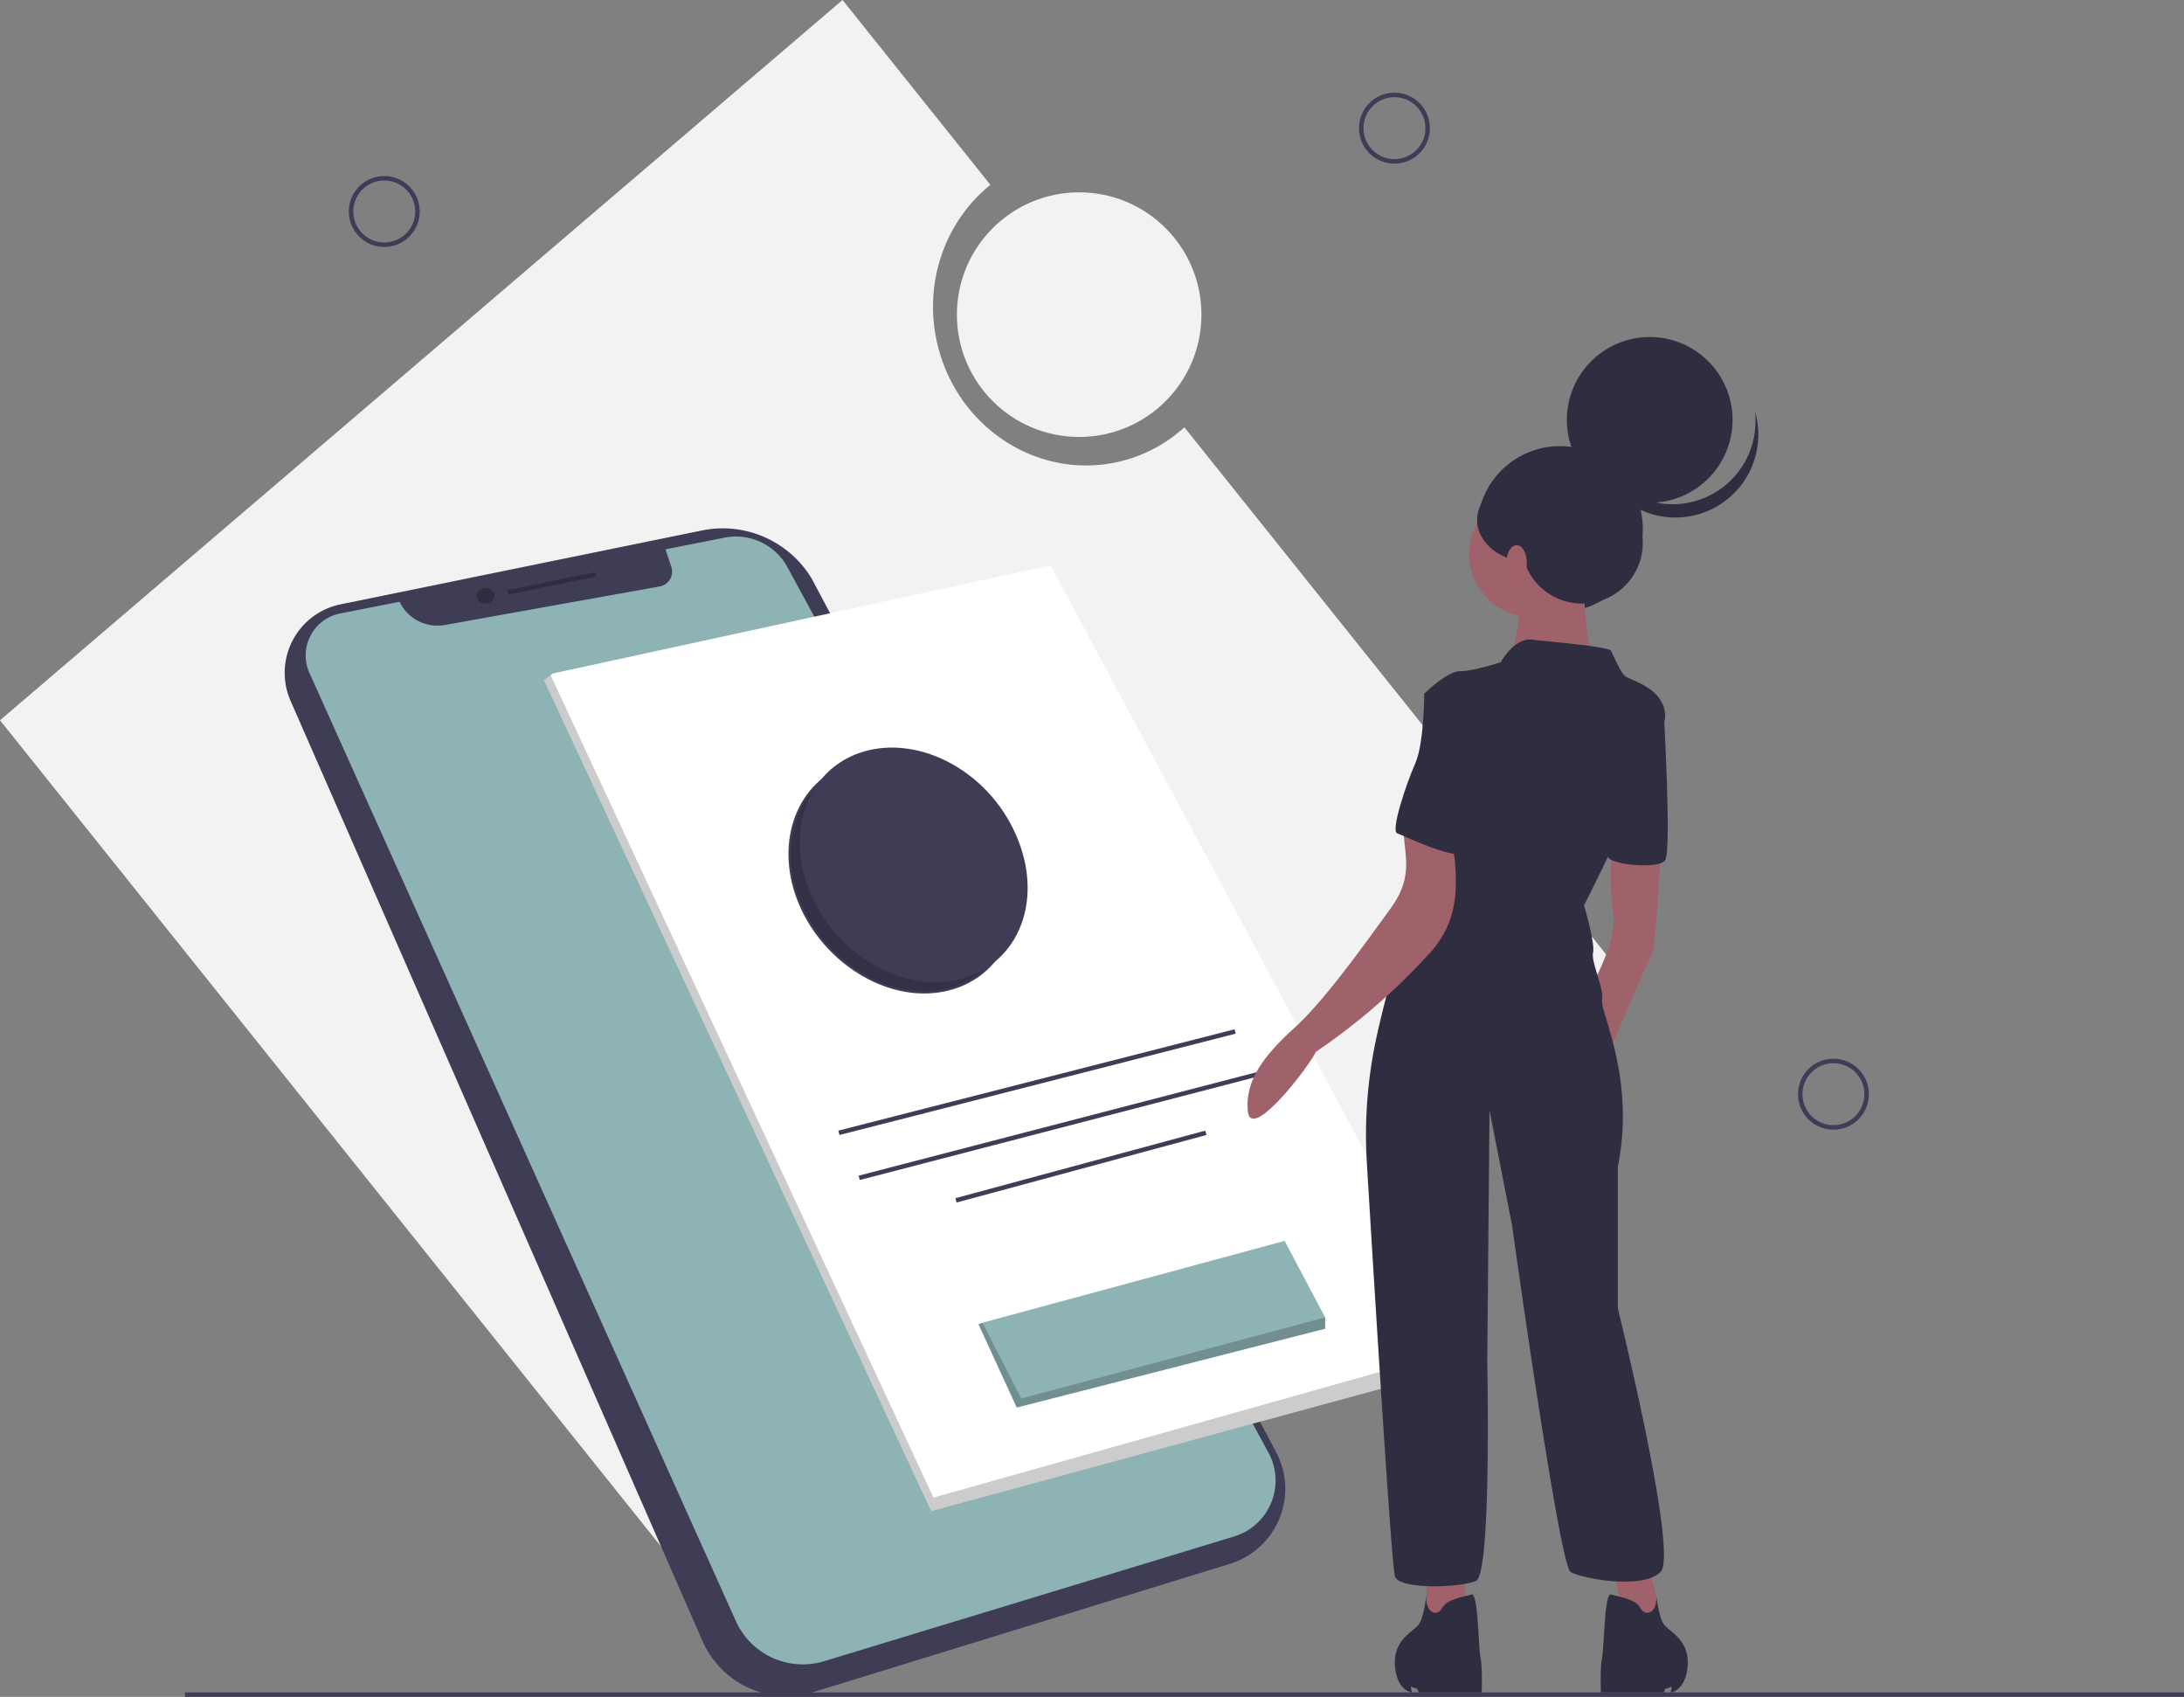 <svg id="b7804aec-61a6-4222-8d2d-62658e90c1cd" data-name="Layer 1" xmlns="http://www.w3.org/2000/svg" width="970.154" height="753.564" viewBox="0 0 970.154 753.564"><rect x="0" y="0" width="970.154" height="753.564" fill="#808080" stroke="none"/><title>mobile app</title><path d="M833.692,503.9,641.028,263.142a64.686,64.686,0,0,1-31.158,15.733c-36.271,7.143-71.693-17.626-79.117-55.323-5.248-26.648,4.911-52.608,24.123-68.069L489.182,73.392l-374.259,319.862L459.432,823.762Z" transform="translate(-114.923 -73.392)" fill="#f2f2f2"/><path d="M426.738,308.962l-160.526,32.803a31.041,31.041,0,0,0-22.216,42.873L426.998,802.192a40.777,40.777,0,0,0,49.302,22.617l184.96-56.941a34.839,34.839,0,0,0,20.509-49.656l-206.335-387.973A46.151,46.151,0,0,0,426.738,308.962Z" transform="translate(-114.923 -73.392)" fill="#3f3d56"/><path d="M266.008,345.836l26.394-5.204h0a18.73,18.73,0,0,0,20.185,10.31l95.38-17.119a6.691,6.691,0,0,0,5.165-8.701l-2.595-7.784,26.27-5.18a26.027,26.027,0,0,1,27.904,13.109L678.393,718.513a25.937,25.937,0,0,1-15.242,37.198L481.039,811.103a32.619,32.619,0,0,1-39.239-17.824L252.375,372.236A18.974,18.974,0,0,1,266.008,345.836Z" transform="translate(-114.923 -73.392)" fill="#8db3b5"/><line x1="264.654" y1="255.064" x2="225.654" y2="263.064" fill="none" stroke="#2f2e41" stroke-miterlimit="10" stroke-width="2"/><ellipse cx="215.654" cy="264.564" rx="4" ry="3.5" fill="#2f2e41"/><polygon points="241.654 302.064 413.654 671.064 652.654 606.064 652.654 598.064 466.654 251.064 245.654 299.064 244.604 299.854 241.654 302.064" fill="#fff"/><polygon points="241.654 302.064 413.654 671.064 652.654 606.064 652.654 598.064 414.654 665.064 244.604 299.854 241.654 302.064" opacity="0.2"/><line x1="548.654" y1="458.064" x2="372.654" y2="503.064" fill="#3f3d56" stroke="#3f3d56" stroke-miterlimit="10" stroke-width="2"/><line x1="558.654" y1="477.064" x2="381.654" y2="523.064" fill="#3f3d56" stroke="#3f3d56" stroke-miterlimit="10" stroke-width="2"/><line x1="535.654" y1="503.064" x2="424.654" y2="533.064" fill="#3f3d56" stroke="#3f3d56" stroke-miterlimit="10" stroke-width="2"/><polygon points="434.654 588.064 450.864 623.354 451.654 625.064 454.414 624.364 588.654 590.064 588.654 585.064 570.654 551.064 437.654 587.064 436.464 587.464 434.654 588.064" fill="#8db3b5"/><polygon points="434.654 588.064 450.864 623.354 451.654 625.064 454.414 624.364 588.654 590.064 588.654 585.064 453.654 621.064 436.464 587.464 434.654 588.064" opacity="0.2"/><line x1="82.154" y1="752.564" x2="970.154" y2="752.564" fill="none" stroke="#3f3d56" stroke-miterlimit="10" stroke-width="2"/><path d="M561.476,452.373c-11.451-29.927-43.072-47.077-68.457-38.997-23.269,7.407-32.828,33.692-23.048,59.25s36.391,43.838,61.252,40.592C558.344,509.676,572.927,482.3,561.476,452.373Z" transform="translate(-114.923 -73.392)" fill="#3f3d56" stroke="#3f3d56" stroke-miterlimit="10" stroke-width="2"/><path d="M561.476,452.373c-11.451-29.927-43.072-47.077-68.457-38.997-23.269,7.407-32.828,33.692-23.048,59.25s36.391,43.838,61.252,40.592C558.344,509.676,572.927,482.3,561.476,452.373Z" transform="translate(-114.923 -73.392)" opacity="0.2"/><path d="M566.476,447.373c-11.451-29.927-43.072-47.077-68.457-38.997-23.269,7.407-32.828,33.692-23.048,59.25s36.391,43.838,61.252,40.592C563.344,504.676,577.927,477.3,566.476,447.373Z" transform="translate(-114.923 -73.392)" fill="#3f3d56" stroke="#3f3d56" stroke-miterlimit="10" stroke-width="2"/><circle cx="619.429" cy="56.916" r="14.756" fill="none" stroke="#3f3d56" stroke-miterlimit="10" stroke-width="2"/><circle cx="814.429" cy="485.916" r="14.756" fill="none" stroke="#3f3d56" stroke-miterlimit="10" stroke-width="2"/><circle cx="170.696" cy="93.916" r="14.756" fill="none" stroke="#3f3d56" stroke-miterlimit="10" stroke-width="2"/><circle cx="479.377" cy="139.729" r="54.315" fill="#f2f2f2"/><circle cx="692.953" cy="234.917" r="36.8" fill="#2f2e41"/><polygon points="732.654 696.064 739.654 726.064 722.654 726.064 715.654 692.064 732.654 696.064" fill="#9f616a"/><polygon points="650.654 696.064 650.654 724.064 633.654 726.064 633.654 696.064 650.654 696.064" fill="#9f616a"/><path d="M852.577,451.456s-2,43-4,46-20,46-20,46l-9-28s14-23,12-36-.74-28.997-.74-28.997Z" transform="translate(-114.923 -73.392)" fill="#9f616a"/><circle cx="680.654" cy="246.064" r="28" fill="#9f616a"/><path d="M818.577,322.456s-1,40,6,46-40,1-40,1,10-28,2-34S818.577,322.456,818.577,322.456Z" transform="translate(-114.923 -73.392)" fill="#9f616a"/><path d="M781.577,367.456s6-11,14-10,34,3,35,5,4,9,6,11,17,5,18,17-36,85-36,85,5,17,4,21,5,16,4,21,15,35,7,74v63s27,109,19,117-35,3-40,0-26-154-26-154l-10-51-1,112s2,94-5,97-34,4-36-2c-1.56-4.68-9.202-129.189-12.491-183.766a203.905,203.905,0,0,1,4.403-56.175c4.162-18.878,10.204-41.057,17.088-50.058,13-17,21-71,21-71l-17-31s10-10,16-10S781.577,367.456,781.577,367.456Z" transform="translate(-114.923 -73.392)" fill="#2f2e41"/><path d="M848.577,383.456l5.274,3.589s3.726,64.411.726,68.411-23.857,2.048-25.429-1.476S848.577,383.456,848.577,383.456Z" transform="translate(-114.923 -73.392)" fill="#2f2e41"/><path d="M759.4,442.02c2.927,20.307,5.492,38.383-9.475,54.737a280.862,280.862,0,0,1-50.534,43.772c-1.836,4.863-28.785,40.572-30.156,26.328s7.94-25.411,21.172-37.456,31.742-38.18,42.187-52.521,6.145-23.283,5.782-35.261S755.293,442.165,759.4,442.02Z" transform="translate(-114.923 -73.392)" fill="#9f616a"/><path d="M748.577,781.255s-1,11.201-4,14.201-11,7-10,18,7.5,11.5,7.5,11.5l-.5-2.5,3,1,.5,1.5h28s.5-10.5-.5-15.5-1-29-4-28-11,2-13,6S747.577,790.055,748.577,781.255Z" transform="translate(-114.923 -73.392)" fill="#2f2e41"/><path d="M850.577,781.255s1,11.201,4,14.201,11,7,10,18-7.5,11.5-7.5,11.5l.5-2.5-3,1-.5,1.5h-28s-.5-10.5.5-15.5,1-29,4-28,11,2,13,6S851.577,790.055,850.577,781.255Z" transform="translate(-114.923 -73.392)" fill="#2f2e41"/><path d="M761.577,378.456l-14,3s0,22-4,31-11,30-8,31,31,15,33,7S775.577,378.456,761.577,378.456Z" transform="translate(-114.923 -73.392)" fill="#2f2e41"/><circle cx="732.82" cy="186.464" r="36.8" fill="#2f2e41"/><path d="M879.485,290.328a36.802,36.802,0,0,1-56.829-19.323,36.802,36.802,0,1,0,71.787-15.091A36.788,36.788,0,0,1,879.485,290.328Z" transform="translate(-114.923 -73.392)" fill="#2f2e41"/><circle cx="702.767" cy="241.05" r="26.987" fill="#2f2e41"/><ellipse cx="680.074" cy="230.93" rx="23.92" ry="18.707" fill="#2f2e41"/><ellipse cx="673.693" cy="250.099" rx="4.54" ry="8.032" fill="#a0616a"/></svg>